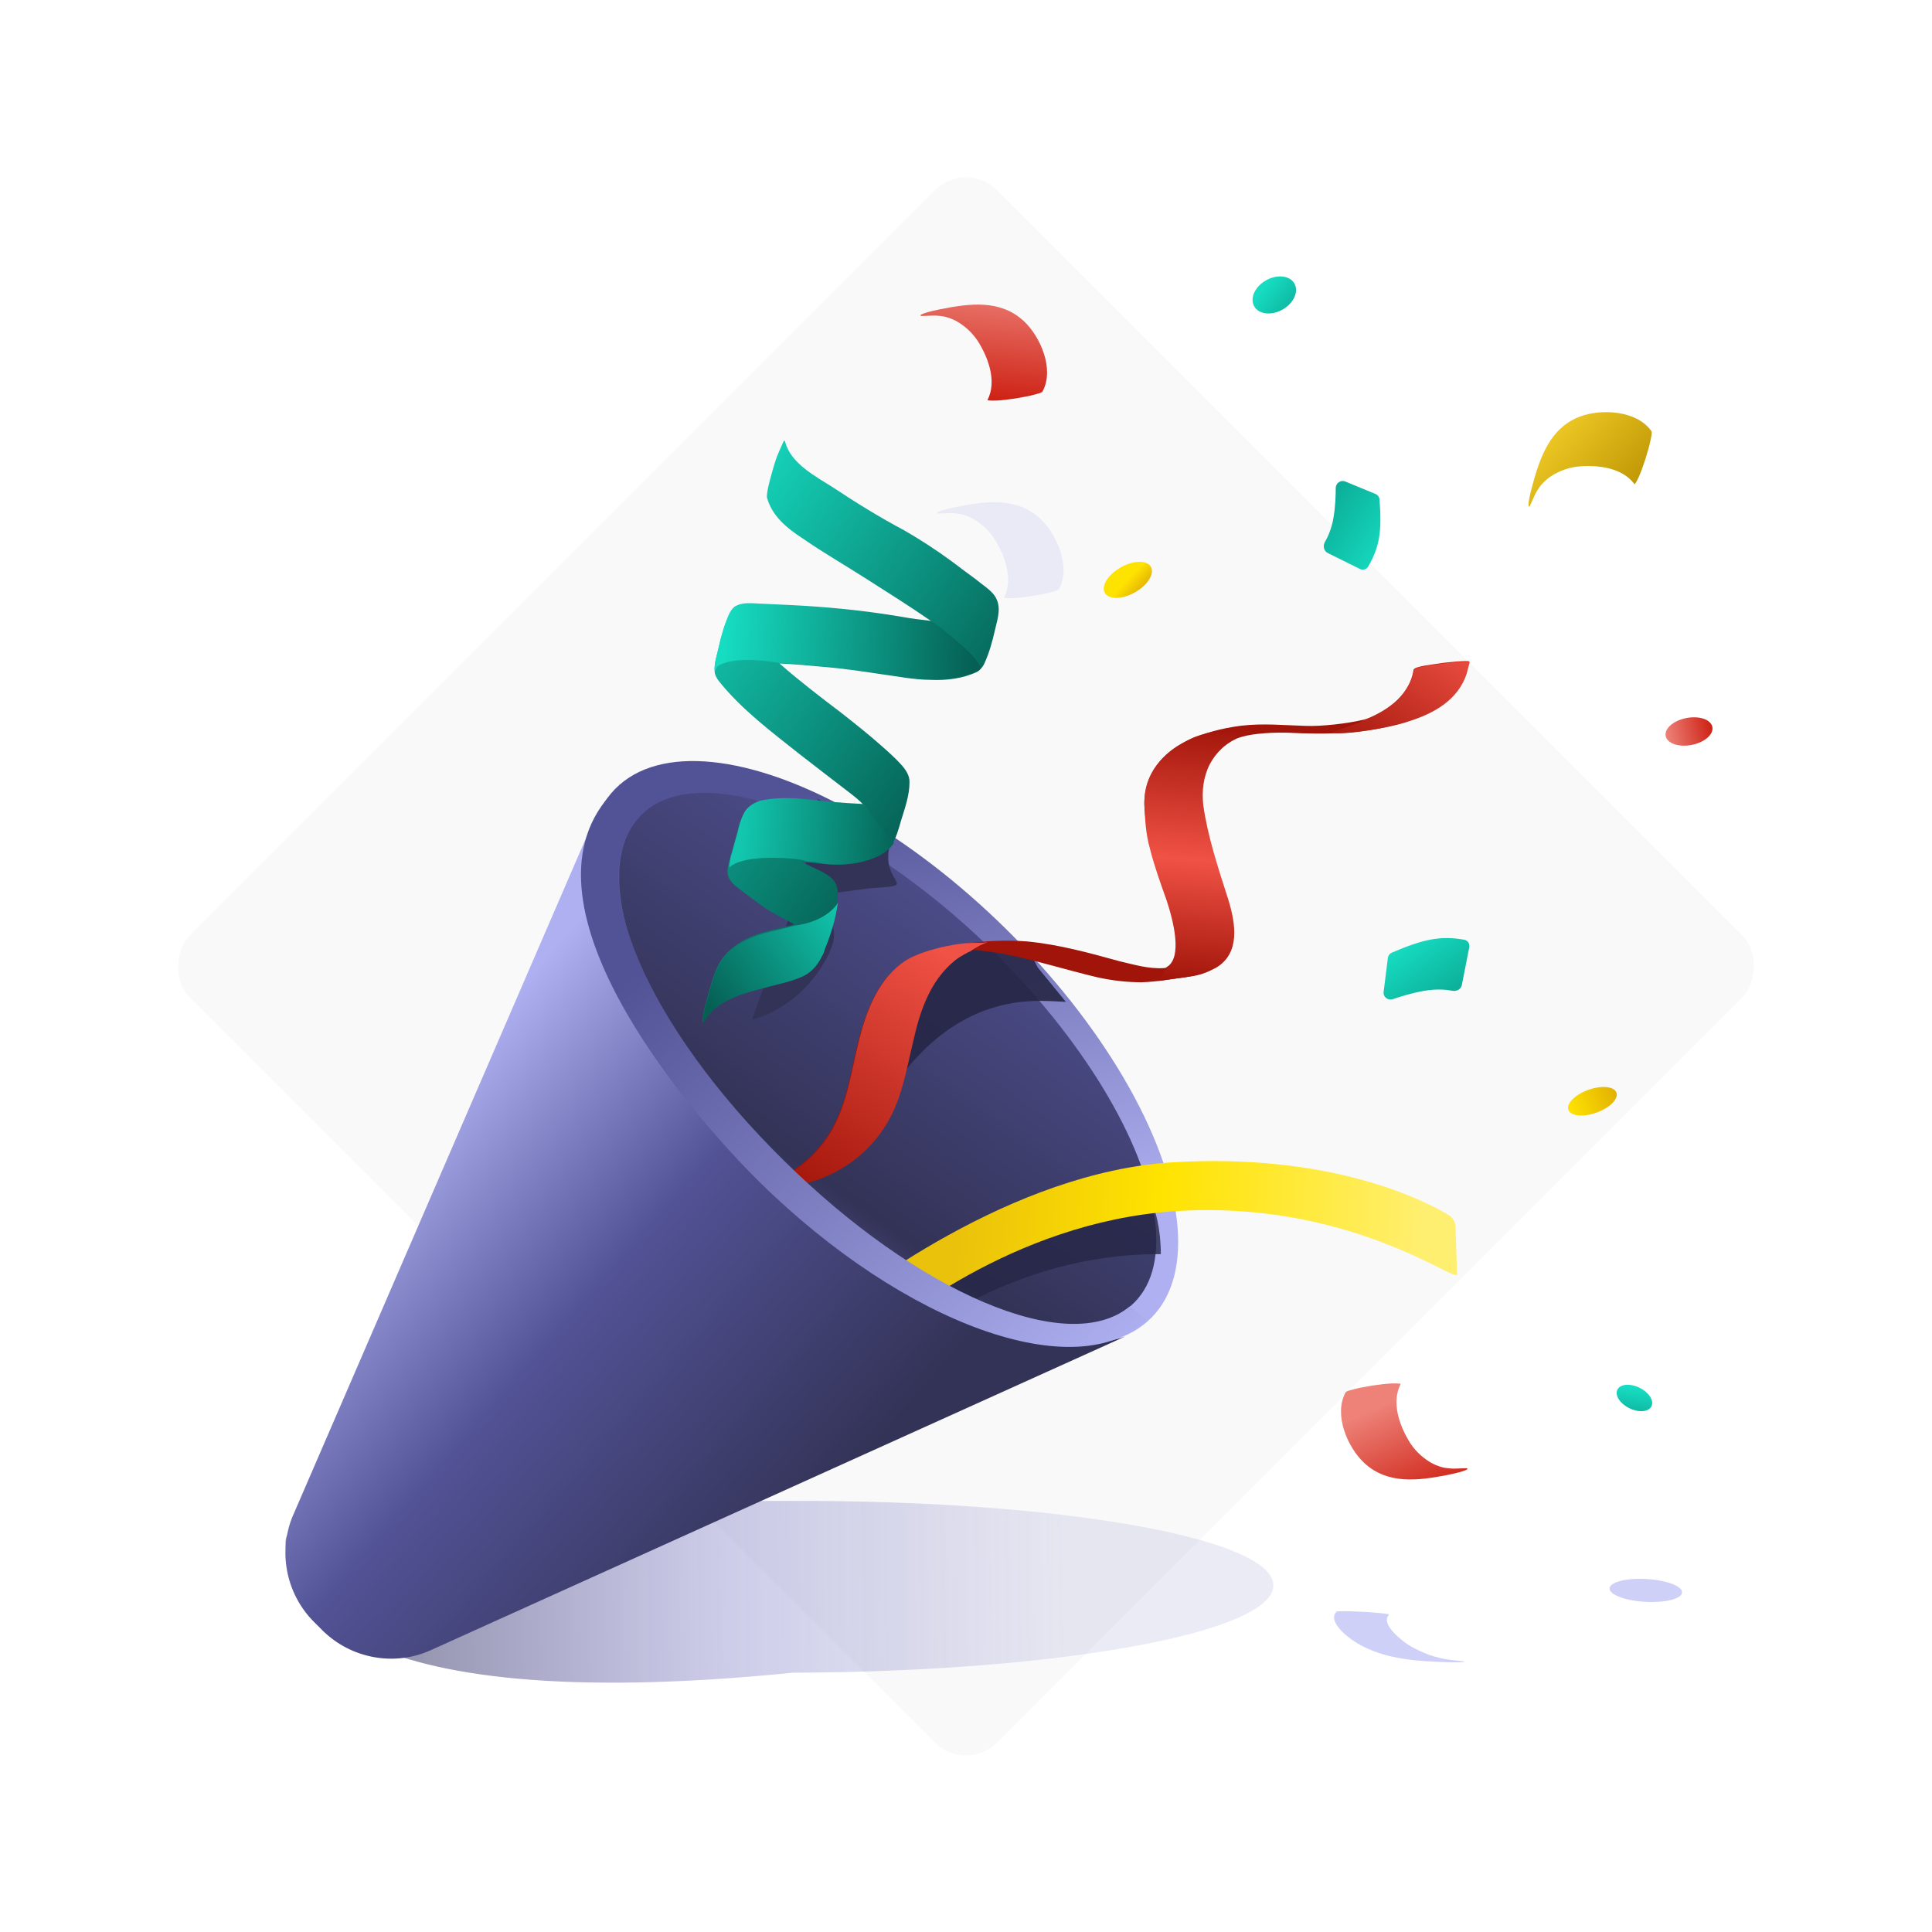 <svg width="352" height="352" viewBox="0 0 352 352" fill="none" xmlns="http://www.w3.org/2000/svg">
<g filter="url(#filter0_b_110_11263)">
<rect x="176" y="29" width="208" height="208" rx="8" transform="rotate(45 176 29)" fill="#F9F9F9"/>
</g>
<g opacity="0.6" filter="url(#filter1_f_110_11263)">
<path d="M232.005 288.834C232.032 297.477 192.856 304.607 144.503 304.758C59.568 313.28 52.05 289.55 52.023 280.907C51.996 272.264 96.051 273.611 144.404 273.459C192.758 273.307 231.977 280.191 232.005 288.834Z" fill="url(#paint0_linear_110_11263)"/>
</g>
<g opacity="0.2" filter="url(#filter2_f_110_11263)">
<path d="M188.079 108.584C189.284 108.36 190.476 108.189 191.654 107.85C191.938 107.749 192.919 107.585 193 107.221C195.11 103.158 192.53 97.29 189.53 94.495C185.265 90.544 179.698 91.273 174.373 92.328C173.38 92.544 172.338 92.749 171.372 93.081C171.422 93.092 170.245 93.431 170.895 93.575C170.895 93.575 172.633 93.5 173.133 93.491C173.633 93.481 174.98 93.609 175.319 93.739C176.108 93.969 176.835 94.24 177.527 94.666C179.1 95.617 180.481 96.96 181.431 98.591C183.149 101.484 184.602 105.573 182.928 108.859C182.832 109.056 184.636 108.966 184.474 108.984C185.694 108.928 186.887 108.756 188.079 108.584Z" fill="#AEB0F1"/>
</g>
<g opacity="0.6" filter="url(#filter3_f_110_11263)">
<ellipse cx="299.859" cy="289.766" rx="2.082" ry="6.616" transform="rotate(93.271 299.859 289.766)" fill="#AEB0F1"/>
</g>
<g opacity="0.6" filter="url(#filter4_f_110_11263)">
<path d="M248.097 293.649C246.952 293.605 245.812 293.538 244.706 293.551C244.441 293.563 243.506 293.518 243.47 293.677C241.899 295.295 245.104 298.32 248.354 299.977C252.973 302.323 258.304 302.667 263.36 302.83C264.301 302.852 265.291 302.885 266.191 302.85C266.141 302.838 267.247 302.826 266.597 302.68C266.597 302.68 264.914 302.502 264.429 302.445C263.943 302.388 262.617 302.164 262.273 302.063C261.478 301.861 260.738 301.647 260.014 301.365C258.371 300.734 256.868 299.945 255.751 299.076C253.736 297.53 251.837 295.464 253.078 294.151C253.148 294.072 251.403 293.893 251.558 293.905C250.378 293.782 249.238 293.715 248.097 293.649Z" fill="#AEB0F1"/>
</g>
<path d="M267.692 172.577L266.334 179.479C266.19 180.211 265.4 180.658 264.667 180.518C263.522 180.298 261.727 180.132 259.501 180.518C257.315 180.897 255.204 181.543 253.752 182.046C252.89 182.345 251.973 181.636 252.087 180.73L252.865 174.51C252.917 174.094 253.184 173.737 253.568 173.572C259.325 171.107 262.455 170.442 266.78 171.214C267.413 171.327 267.816 171.946 267.692 172.577Z" fill="url(#paint1_linear_110_11263)"/>
<path d="M247.767 103.658L241.898 100.751C241.194 100.403 240.989 99.452 241.381 98.772C241.938 97.807 242.613 96.316 242.948 94.355C243.293 92.338 243.367 90.319 243.365 88.907C243.363 88.026 244.266 87.386 245.081 87.722L250.613 89.998C251.023 90.167 251.306 90.552 251.34 90.994C251.784 96.671 251.389 99.599 249.276 103.221C248.971 103.744 248.309 103.926 247.767 103.658Z" fill="url(#paint2_linear_110_11263)"/>
<ellipse cx="205.485" cy="105.648" rx="4.822" ry="2.616" transform="rotate(-29.442 205.485 105.648)" fill="url(#paint3_linear_110_11263)"/>
<ellipse cx="290.123" cy="200.642" rx="2.203" ry="4.653" transform="rotate(70.3 290.123 200.642)" fill="url(#paint4_linear_110_11263)"/>
<ellipse cx="232.171" cy="53.736" rx="3.058" ry="4.211" transform="rotate(60.469 232.171 53.736)" fill="url(#paint5_linear_110_11263)"/>
<ellipse cx="297.786" cy="254.704" rx="2.082" ry="3.452" transform="rotate(115.947 297.786 254.704)" fill="url(#paint6_linear_110_11263)"/>
<ellipse cx="307.728" cy="133.273" rx="2.497" ry="4.333" transform="rotate(79.073 307.728 133.273)" fill="url(#paint7_linear_110_11263)"/>
<ellipse cx="68.615" cy="31.783" rx="68.615" ry="31.783" transform="matrix(0.712 0.702 -0.702 0.713 134.407 121.061)" fill="url(#paint8_linear_110_11263)"/>
<ellipse cx="63.177" cy="27.437" rx="63.177" ry="27.437" transform="matrix(0.712 0.702 -0.702 0.713 136.015 129)" fill="url(#paint9_linear_110_11263)"/>
<g opacity="0.8" filter="url(#filter5_f_110_11263)">
<path d="M211.5 228.5C183.472 228.407 166.992 244.61 167.001 241.816C167.01 239.023 181.472 218.407 209.5 218.5C210.5 220 211.5 224 211.5 228.5Z" fill="#262646"/>
</g>
<path d="M263.905 221.342C264.699 221.815 265.158 222.664 265.189 223.587C265.272 226.051 265.435 230.889 265.48 232.198C265.54 233.975 245.64 218.438 213.686 220.703C184.257 222.789 162.018 241.642 158.687 244.609C158.404 244.861 158.034 244.958 157.661 244.887L149.334 243.287C148.369 243.102 148.03 241.922 148.789 241.296C156.098 235.273 184.386 213.521 213.685 211.766C242.485 210.042 259.386 218.652 263.905 221.342Z" fill="url(#paint10_linear_110_11263)"/>
<path d="M299.839 83.469C300.175 82.291 300.553 81.147 300.775 79.942C300.812 79.643 301.103 78.691 300.813 78.457C298.117 74.757 291.714 74.449 287.874 75.888C282.437 77.944 280.606 83.252 279.176 88.489C278.927 89.474 278.646 90.498 278.512 91.51C278.544 91.471 278.322 92.676 278.742 92.158C278.742 92.158 279.45 90.568 279.664 90.117C279.879 89.665 280.594 88.516 280.861 88.271C281.419 87.668 281.985 87.138 282.676 86.708C284.228 85.724 286.046 85.087 287.929 84.964C291.285 84.716 295.593 85.239 297.788 88.203C297.921 88.377 298.645 86.721 298.589 86.874C299.082 85.757 299.46 84.613 299.839 83.469Z" fill="url(#paint11_linear_110_11263)"/>
<path d="M250.028 252.443C248.823 252.663 247.63 252.832 246.451 253.168C246.166 253.268 245.185 253.429 245.103 253.793C242.983 257.85 245.547 263.725 248.539 266.529C252.794 270.49 258.363 269.776 263.691 268.735C264.684 268.522 265.727 268.319 266.694 267.991C266.644 267.979 267.822 267.644 267.172 267.497C267.172 267.497 265.434 267.568 264.934 267.576C264.434 267.584 263.087 267.452 262.749 267.322C261.961 267.09 261.234 266.817 260.543 266.388C258.972 265.434 257.595 264.087 256.65 262.454C254.939 259.556 253.497 255.463 255.18 252.182C255.277 251.985 253.472 252.071 253.634 252.052C252.414 252.106 251.221 252.274 250.028 252.443Z" fill="url(#paint12_linear_110_11263)"/>
<path d="M185.079 72.584C186.284 72.36 187.476 72.189 188.654 71.85C188.938 71.749 189.919 71.585 190 71.221C192.11 67.159 189.53 61.29 186.53 58.495C182.265 54.544 176.698 55.273 171.373 56.328C170.38 56.544 169.338 56.749 168.372 57.081C168.422 57.092 167.245 57.431 167.895 57.575C167.895 57.575 169.633 57.5 170.133 57.491C170.633 57.481 171.98 57.609 172.319 57.739C173.108 57.969 173.835 58.24 174.527 58.666C176.1 59.617 177.481 60.961 178.431 62.591C180.149 65.484 181.602 69.573 179.928 72.859C179.832 73.056 181.636 72.966 181.474 72.984C182.694 72.928 183.887 72.756 185.079 72.584Z" fill="url(#paint13_linear_110_11263)"/>
<g filter="url(#filter6_f_110_11263)">
<path d="M148.88 145.5C149.889 146.75 148.88 147.548 148.88 147.548L146 161.048L137 185.779C137 185.779 145.38 184.048 150.5 174.779C154.131 168.207 150.159 166.798 147.676 165.917C146.658 165.555 145.89 165.283 146 164.779C146.301 163.408 148.559 163.122 152.964 162.566C154.12 162.42 155.424 162.255 156.88 162.048C158.322 161.841 159.743 161.74 161.104 161.642C166.346 161.266 160.809 160.455 162 154.5C159.5 152 150.02 146.26 148.88 145.5Z" fill="#333357"/>
</g>
<path d="M139.754 90.719C140.699 94.062 143.407 96.265 146.254 98.107C150.043 100.726 153.971 102.985 157.887 105.488C161.804 107.99 165.604 110.365 169.393 112.984C169.509 113.112 169.869 113.251 169.986 113.378C168.162 113.172 166.339 112.965 164.4 112.631C157.489 111.456 150.556 110.769 143.485 110.442C141.778 110.363 140.071 110.284 138.364 110.205C136.901 110.138 135.321 109.942 134.068 110.617C133.569 110.839 133.175 111.431 132.909 111.908C131.959 113.941 131.37 116.113 130.908 118.169C130.597 119.621 130.042 121.062 130.218 122.536C130.311 123.151 130.765 123.905 131.231 124.416C135.278 129.368 140.474 133.274 145.542 137.296C148.727 139.765 151.911 142.234 154.98 144.575C155.805 145.224 156.631 145.873 157.328 146.639C154.507 146.875 151.592 146.496 148.677 146.117C145.518 145.726 142.232 145.452 139.028 146.037C137.797 146.224 136.544 146.9 135.768 147.841C134.98 149.027 134.541 150.595 134.229 152.047C133.801 153.371 133.49 154.823 133.062 156.147C132.901 156.995 132.484 158.075 132.567 158.934C132.626 160.281 133.568 161.058 134.51 161.834C135.928 162.878 137.462 164.048 138.88 165.091C140.774 166.401 142.808 167.35 144.713 168.416C142.856 168.941 140.883 169.338 139.026 169.863C135.927 170.82 132.794 172.508 131.068 175.483C130.002 177.388 129.402 179.804 128.813 181.976C128.524 182.94 128.224 184.148 128.051 185.24C128.051 185.24 127.867 186.576 128.261 185.983C130.392 182.172 134.849 180.911 138.807 179.873C141.036 179.243 143.253 178.856 145.493 177.982C147.605 177.225 148.892 175.818 149.841 173.785C149.969 173.669 150.108 173.308 150.258 172.704C151.23 170.183 152.097 167.291 152.465 164.62C152.637 163.528 152.81 162.437 152.379 161.195C151.493 159.199 148.717 158.459 146.812 157.394C146.451 157.255 146.335 157.127 145.975 156.989C147.554 157.184 149.378 157.39 151.085 157.469C154.011 157.605 156.832 157.368 159.455 156.146C160.58 155.587 161.833 154.912 162.494 153.842C163.282 152.657 163.721 151.089 164.16 149.521C164.877 147.232 165.721 144.828 165.706 142.505C165.762 141.286 164.96 140.149 164.146 139.256C163.099 138.108 161.809 136.949 160.635 135.917C158.17 133.726 155.694 131.779 153.218 129.831C149.441 126.968 145.547 123.978 142.024 120.883C144.707 121.007 147.261 121.247 150.06 121.499C153.59 121.784 157.109 122.313 160.628 122.843C163.543 123.222 166.447 123.845 169.501 123.864C172.427 123.999 175.376 123.647 177.998 122.424C178.625 122.087 179.019 121.494 179.285 121.017C180.235 118.984 180.824 116.812 181.285 114.756C181.747 112.7 182.58 110.54 181.207 108.521C180.404 107.384 178.859 106.457 177.801 105.553C176.383 104.51 174.965 103.467 173.431 102.296C170.595 100.21 167.747 98.368 164.773 96.642C160.241 94.233 155.964 91.591 151.815 88.834C148.491 86.725 144.076 84.443 143.037 80.485C142.944 79.87 142.577 80.824 142.577 80.824C142.577 80.824 141.578 82.984 141.289 83.948C140.861 85.272 140.452 86.806 140.452 86.806C140.452 86.806 139.544 89.977 139.754 90.719Z" fill="url(#paint14_linear_110_11263)"/>
<path d="M158.5 148L157.5 146.5C157.5 146.5 151.742 146.206 148.827 145.826C145.669 145.436 142.382 145.162 139.178 145.747C137.948 145.934 136.695 146.609 135.918 147.551C135.13 148.736 134.691 150.305 134.379 151.756C133.952 153.081 133.64 154.532 133.212 155.857C133.062 156.461 132.901 157.309 132.867 158.04C135.801 155.366 145.277 156.537 145.277 156.537C145.277 156.537 146.459 156.697 146.729 156.848C147 157 148.5 157 148.5 157C148.5 157 149.793 157.421 151.5 157.5C154.426 157.635 157.377 157.223 160 156C161.125 155.441 162.227 154.633 162.888 153.564C162.76 153.68 158.5 148 158.5 148Z" fill="url(#paint15_linear_110_11263)"/>
<path d="M169.756 113.135C167.933 112.928 166.11 112.722 164.415 112.399C157.505 111.224 150.573 110.537 143.502 110.21C141.795 110.131 140.089 110.052 138.382 109.973C136.919 109.905 135.34 109.71 134.087 110.386C133.588 110.607 133.194 111.2 132.928 111.676C131.978 113.71 131.389 115.882 130.928 117.938C130.616 119.39 130.061 120.831 130.237 122.306L130.642 121.469C130.642 121.469 132.822 119.248 141.914 120.768C144.596 120.892 147.151 121.133 149.949 121.384C153.479 121.67 156.998 122.199 160.516 122.728C163.431 123.107 166.334 123.731 169.387 123.75C172.313 123.885 175.262 123.532 177.884 122.309C178.255 122.204 178.51 121.972 178.649 121.612C178.533 121.484 178.612 119.777 169.756 113.135Z" fill="url(#paint16_linear_110_11263)"/>
<path d="M152.614 164.732C152.741 164.616 152.625 164.488 152.753 164.372C150.377 168.172 144.735 168.644 144.735 168.644C142.878 169.169 140.904 169.567 139.047 170.092C135.948 171.048 132.816 172.736 131.09 175.711C130.024 177.617 129.424 180.033 128.834 182.205C128.545 183.169 128.245 184.377 128.072 185.469C128.072 185.469 127.888 186.804 128.282 186.212C130.414 182.4 134.871 181.14 138.829 180.101C141.057 179.471 143.275 179.085 145.514 178.211C147.627 177.453 148.913 176.047 149.863 174.013C149.99 173.897 150.129 173.537 150.279 172.933C151.379 170.296 152.246 167.403 152.614 164.732Z" fill="url(#paint17_linear_110_11263)"/>
<g opacity="0.9" filter="url(#filter7_f_110_11263)">
<path d="M188.22 174.616C188.061 174.575 187.903 174.534 187.746 174.494C184.158 173.574 181.208 172.818 179.5 172.866C158.599 173.454 159.309 195.426 159.486 200.919C159.491 201.083 159.496 201.232 159.5 201.366C159.537 202.667 160.148 201.768 161.491 199.793C164.906 194.773 173.051 182.8 188.5 182.366C190.113 182.32 192.05 182.409 194.197 182.531L189.08 176.276L188.22 174.616Z" fill="#262646"/>
</g>
<path d="M223.434 164.426C221.661 158.871 219.703 153.102 218.858 147.218C218.562 144.587 218.864 142.003 220.047 139.688C221.223 137.473 222.759 135.787 225.261 134.578C228.161 133.4 233.069 133.482 234.473 133.491C241.866 133.867 249.398 133.752 256.71 131.313C261.336 129.869 265.78 126.905 267.25 122.206C267.396 121.615 267.535 121.124 267.681 120.534C267.804 120.243 262.749 120.751 262.542 120.835C261.322 121.041 257.687 121.359 257.533 122.049C256.852 126.911 251.771 130.326 248.296 131.159C245.435 131.838 240.679 132.37 237.88 132.252C233.777 132.133 230.096 131.745 226.045 132.232C222.701 132.673 219.325 133.513 216.302 134.982C211.621 137.125 208.488 141.294 208.482 146.509C208.563 149.324 209.251 152.086 209.938 154.848C210.702 157.916 211.565 160.993 212.636 163.985C213.193 165.834 214.287 168.527 214.4 170.943C214.573 173.866 213.581 176.296 212.07 176.379C209.247 176.56 206.702 175.759 204.041 175.15C198.444 173.611 192.947 172.078 187.072 171.52C183.284 171.224 179.456 171.427 175.805 171.945C172.154 172.463 168.295 173.064 165.034 175.017C160.183 178.049 157.93 183.791 156.513 189.097C155.08 194.602 154.422 200.469 151.617 205.566C149.043 210.28 144.429 214.133 139.281 215.838C139.074 215.922 138.867 216.006 138.667 215.99C138.767 215.998 137.54 216.304 138.23 216.458C139.02 216.62 139.833 216.483 140.538 216.437C142.855 216.317 145.294 215.905 147.45 215.271C152.79 213.682 157.449 210.534 160.621 205.867C163.901 201.108 164.958 195.272 166.191 189.751C167.325 184.223 169.187 178.35 173.785 174.696C174.645 173.961 175.581 173.532 176.625 173.012C178.818 173.183 180.904 173.446 182.982 173.809C188.71 174.958 194.192 176.689 199.805 178.03C202.565 178.646 205.249 178.956 207.956 178.967C210.771 178.885 213.418 178.389 216.156 178.001C217.882 177.735 219.524 177.261 220.99 176.472C225.686 174.131 224.71 168.638 223.434 164.426Z" fill="url(#paint18_linear_110_11263)"/>
<path d="M249 131C248.463 131.459 242.815 133.324 242.5 133.5C245 134 253.502 132.568 256.702 131.413C261.328 129.968 265.634 127.496 267.203 122.804C267.349 122.213 267.627 121.232 267.773 120.641C267.896 120.35 262.841 120.858 262.634 120.943C261.414 121.148 257.886 121.375 257.624 122.157C256.883 126.512 253.151 129.217 249 131Z" fill="url(#paint19_linear_110_11263)"/>
<path d="M166.398 189.667C167.631 184.147 169.463 178.672 173.961 175.011C174.821 174.276 176.701 173.319 176.801 173.327C177.76 172.599 179.011 171.995 179.939 171.666C178.62 171.864 177.93 171.71 175.913 171.853C173.895 171.997 168.403 172.973 165.141 174.925C160.291 177.957 157.922 183.891 156.605 189.204C155.165 194.809 154.514 200.576 151.709 205.674C149.135 210.388 144.621 214.248 139.473 215.953C139.266 216.037 139.058 216.121 138.859 216.106C138.959 216.114 137.731 216.419 138.421 216.573C139.211 216.735 140.024 216.598 140.73 216.553C143.046 216.432 145.486 216.021 147.642 215.387C152.981 213.797 157.648 210.55 160.821 205.883C164.208 201.031 165.066 195.18 166.398 189.667Z" fill="url(#paint20_linear_110_11263)"/>
<path d="M223.811 163.961C222.038 158.406 220.081 152.637 219.236 146.753C218.939 144.122 219.241 141.538 220.425 139.223C221.601 137.008 223.281 135.527 225.384 134.286C226.419 133.866 228.452 133.523 228.452 133.523C228.452 133.523 226.804 132.501 225.5 132.5C222.754 132.988 219.166 133.508 216.871 134.633C211.868 137.051 208.506 140.869 208.5 146.084C208.581 148.899 208.713 151.815 209.5 154.584C210.264 157.653 211.453 160.969 212.524 163.961C213.824 167.874 215.5 174.584 212.524 176.22C212.37 176.911 211.487 177.945 211.125 178.719C212.245 178.506 215.989 178.096 217.109 177.882C218.835 177.615 220.078 177.111 221.543 176.322C226.064 173.666 225.088 168.173 223.811 163.961Z" fill="url(#paint21_linear_110_11263)"/>
<path d="M141.203 213.7C118.403 191.2 103.3 166.1 107.5 151L53.603 275.6C50.503 282.3 52.003 290.3 57.203 295.5L58.703 297C63.903 302.2 71.903 303.7 78.603 300.6L205 243.5C190.2 248.8 164.403 236.6 141.203 213.7Z" fill="url(#paint22_linear_110_11263)"/>
<path d="M142.867 211.5C118.167 187.2 106.067 160 116.367 149L112 144C92.326 163.674 124.974 202.103 138.219 215.2C165.019 241.6 196.367 252.6 208.867 240.5L205.867 238C194.567 247.4 167.067 235.4 142.867 211.5Z" fill="url(#paint23_linear_110_11263)"/>
<defs>
<filter id="filter0_b_110_11263" x="28.556" y="28.634" width="294.888" height="294.889" filterUnits="userSpaceOnUse" color-interpolation-filters="sRGB">
<feFlood flood-opacity="0" result="BackgroundImageFix"/>
<feGaussianBlur in="BackgroundImageFix" stdDeviation="1.84"/>
<feComposite in2="SourceAlpha" operator="in" result="effect1_backgroundBlur_110_11263"/>
<feBlend mode="normal" in="SourceGraphic" in2="effect1_backgroundBlur_110_11263" result="shape"/>
</filter>
<filter id="filter1_f_110_11263" x="35.023" y="256.457" width="213.982" height="67.119" filterUnits="userSpaceOnUse" color-interpolation-filters="sRGB">
<feFlood flood-opacity="0" result="BackgroundImageFix"/>
<feBlend mode="normal" in="SourceGraphic" in2="BackgroundImageFix" result="shape"/>
<feGaussianBlur stdDeviation="8.5" result="effect1_foregroundBlur_110_11263"/>
</filter>
<filter id="filter2_f_110_11263" x="158.698" y="79.494" width="47.072" height="41.495" filterUnits="userSpaceOnUse" color-interpolation-filters="sRGB">
<feFlood flood-opacity="0" result="BackgroundImageFix"/>
<feBlend mode="normal" in="SourceGraphic" in2="BackgroundImageFix" result="shape"/>
<feGaussianBlur stdDeviation="6" result="effect1_foregroundBlur_110_11263"/>
</filter>
<filter id="filter3_f_110_11263" x="285.253" y="279.654" width="29.212" height="20.225" filterUnits="userSpaceOnUse" color-interpolation-filters="sRGB">
<feFlood flood-opacity="0" result="BackgroundImageFix"/>
<feBlend mode="normal" in="SourceGraphic" in2="BackgroundImageFix" result="shape"/>
<feGaussianBlur stdDeviation="4" result="effect1_foregroundBlur_110_11263"/>
</filter>
<filter id="filter4_f_110_11263" x="232.058" y="282.549" width="45.744" height="31.316" filterUnits="userSpaceOnUse" color-interpolation-filters="sRGB">
<feFlood flood-opacity="0" result="BackgroundImageFix"/>
<feBlend mode="normal" in="SourceGraphic" in2="BackgroundImageFix" result="shape"/>
<feGaussianBlur stdDeviation="5.5" result="effect1_foregroundBlur_110_11263"/>
</filter>
<filter id="filter5_f_110_11263" x="157.001" y="208.5" width="64.499" height="43.641" filterUnits="userSpaceOnUse" color-interpolation-filters="sRGB">
<feFlood flood-opacity="0" result="BackgroundImageFix"/>
<feBlend mode="normal" in="SourceGraphic" in2="BackgroundImageFix" result="shape"/>
<feGaussianBlur stdDeviation="5" result="effect1_foregroundBlur_110_11263"/>
</filter>
<filter id="filter6_f_110_11263" x="132" y="140.5" width="36.401" height="50.279" filterUnits="userSpaceOnUse" color-interpolation-filters="sRGB">
<feFlood flood-opacity="0" result="BackgroundImageFix"/>
<feBlend mode="normal" in="SourceGraphic" in2="BackgroundImageFix" result="shape"/>
<feGaussianBlur stdDeviation="2.5" result="effect1_foregroundBlur_110_11263"/>
</filter>
<filter id="filter7_f_110_11263" x="149.438" y="162.864" width="54.76" height="49.112" filterUnits="userSpaceOnUse" color-interpolation-filters="sRGB">
<feFlood flood-opacity="0" result="BackgroundImageFix"/>
<feBlend mode="normal" in="SourceGraphic" in2="BackgroundImageFix" result="shape"/>
<feGaussianBlur stdDeviation="5" result="effect1_foregroundBlur_110_11263"/>
</filter>
<linearGradient id="paint0_linear_110_11263" x1="76.156" y1="296.915" x2="194.729" y2="295.368" gradientUnits="userSpaceOnUse">
<stop stop-color="#3F3F71" stop-opacity="0.91"/>
<stop offset="0.476" stop-color="#6464BB" stop-opacity="0.54"/>
<stop offset="1" stop-color="#6B6BBD" stop-opacity="0.22"/>
</linearGradient>
<linearGradient id="paint1_linear_110_11263" x1="264.252" y1="183.521" x2="256.001" y2="171.69" gradientUnits="userSpaceOnUse">
<stop stop-color="#0BA893"/>
<stop offset="1" stop-color="#16DCC1"/>
</linearGradient>
<linearGradient id="paint2_linear_110_11263" x1="239.5" y1="91.5" x2="253.5" y2="100.5" gradientUnits="userSpaceOnUse">
<stop offset="0" stop-color="#0BA893"/>
<stop offset="1" stop-color="#16DCC1"/>
</linearGradient>
<linearGradient id="paint3_linear_110_11263" x1="205.485" y1="103.032" x2="207.255" y2="108.56" gradientUnits="userSpaceOnUse">
<stop offset="0.411" stop-color="#FFE300"/>
<stop offset="1" stop-color="#E2B104"/>
</linearGradient>
<linearGradient id="paint4_linear_110_11263" x1="290.123" y1="195.99" x2="290.123" y2="205.295" gradientUnits="userSpaceOnUse">
<stop stop-color="#E2B104"/>
<stop offset="1" stop-color="#FFE300"/>
</linearGradient>
<linearGradient id="paint5_linear_110_11263" x1="229.837" y1="54.334" x2="238.073" y2="50.955" gradientUnits="userSpaceOnUse">
<stop stop-color="#16DCC1"/>
<stop offset="1" stop-color="#0BA893"/>
</linearGradient>
<linearGradient id="paint6_linear_110_11263" x1="296.197" y1="255.194" x2="302.067" y2="253.194" gradientUnits="userSpaceOnUse">
<stop stop-color="#16DCC1"/>
<stop offset="1" stop-color="#0BA893"/>
</linearGradient>
<linearGradient id="paint7_linear_110_11263" x1="307.728" y1="128.94" x2="307.728" y2="137.607" gradientUnits="userSpaceOnUse">
<stop stop-color="#CD2113"/>
<stop offset="1" stop-color="#EE8279"/>
</linearGradient>
<linearGradient id="paint8_linear_110_11263" x1="15.414" y1="21.207" x2="85.557" y2="71.059" gradientUnits="userSpaceOnUse">
<stop stop-color="#525296"/>
<stop offset="1" stop-color="#AEB0F1"/>
</linearGradient>
<linearGradient id="paint9_linear_110_11263" x1="55.64" y1="-16.837" x2="70.391" y2="71.764" gradientUnits="userSpaceOnUse">
<stop stop-color="#525296"/>
<stop offset="0.776" stop-color="#333357"/>
<stop offset="1" stop-color="#525296"/>
</linearGradient>
<linearGradient id="paint10_linear_110_11263" x1="260.705" y1="218.85" x2="166.545" y2="212.913" gradientUnits="userSpaceOnUse">
<stop offset="0.011" stop-color="#FFEF70"/>
<stop offset="0.52" stop-color="#FFE300"/>
<stop offset="0.92" stop-color="#EAC10B"/>
</linearGradient>
<linearGradient id="paint11_linear_110_11263" x1="298" y1="90.5" x2="281.5" y2="75.5" gradientUnits="userSpaceOnUse">
<stop stop-color="#BD9403"/>
<stop offset="1" stop-color="#F5D029"/>
</linearGradient>
<linearGradient id="paint12_linear_110_11263" x1="255.717" y1="254.223" x2="263.5" y2="272" gradientUnits="userSpaceOnUse">
<stop stop-color="#EE8279"/>
<stop offset="1" stop-color="#CD2113"/>
</linearGradient>
<linearGradient id="paint13_linear_110_11263" x1="180.351" y1="73.062" x2="182.31" y2="51.218" gradientUnits="userSpaceOnUse">
<stop stop-color="#CD2113"/>
<stop offset="1" stop-color="#EE8279"/>
</linearGradient>
<linearGradient id="paint14_linear_110_11263" x1="172.133" y1="144.217" x2="117" y2="107" gradientUnits="userSpaceOnUse">
<stop stop-color="#055F53"/>
<stop offset="1" stop-color="#16DCC1"/>
</linearGradient>
<linearGradient id="paint15_linear_110_11263" x1="164.704" y1="152.883" x2="135.213" y2="150.53" gradientUnits="userSpaceOnUse">
<stop stop-color="#055F53"/>
<stop offset="1" stop-color="#12C7AE"/>
</linearGradient>
<linearGradient id="paint16_linear_110_11263" x1="177.821" y1="118.917" x2="132.138" y2="115.958" gradientUnits="userSpaceOnUse">
<stop stop-color="#055F53"/>
<stop offset="1" stop-color="#16DCC1"/>
</linearGradient>
<linearGradient id="paint17_linear_110_11263" x1="153.609" y1="165.61" x2="128.887" y2="183.197" gradientUnits="userSpaceOnUse">
<stop stop-color="#12C7AE"/>
<stop offset="1" stop-color="#055F53"/>
</linearGradient>
<linearGradient id="paint18_linear_110_11263" x1="245.031" y1="171.901" x2="245.53" y2="171.94" gradientUnits="userSpaceOnUse">
<stop stop-color="#A11409"/>
<stop offset="1" stop-color="#CD2113"/>
</linearGradient>
<linearGradient id="paint19_linear_110_11263" x1="265.073" y1="115.051" x2="248.468" y2="140.596" gradientUnits="userSpaceOnUse">
<stop stop-color="#F05245"/>
<stop offset="1" stop-color="#A11409"/>
</linearGradient>
<linearGradient id="paint20_linear_110_11263" x1="172.716" y1="173.917" x2="144.836" y2="218.193" gradientUnits="userSpaceOnUse">
<stop stop-color="#F05245"/>
<stop offset="1" stop-color="#A11409"/>
</linearGradient>
<linearGradient id="paint21_linear_110_11263" x1="219.178" y1="131.796" x2="215.492" y2="179.06" gradientUnits="userSpaceOnUse">
<stop stop-color="#A11409"/>
<stop offset="0.526" stop-color="#F05245"/>
<stop offset="1" stop-color="#A11409"/>
</linearGradient>
<linearGradient id="paint22_linear_110_11263" x1="150.5" y1="278" x2="70" y2="208" gradientUnits="userSpaceOnUse">
<stop offset="0.023" stop-color="#333357"/>
<stop offset="0.56" stop-color="#525296"/>
<stop offset="1" stop-color="#AEB0F1"/>
</linearGradient>
<linearGradient id="paint23_linear_110_11263" x1="116.5" y1="161.5" x2="199.831" y2="252.237" gradientUnits="userSpaceOnUse">
<stop offset="0.094" stop-color="#525296"/>
<stop offset="1" stop-color="#AEB0F1"/>
</linearGradient>
</defs>
</svg>

